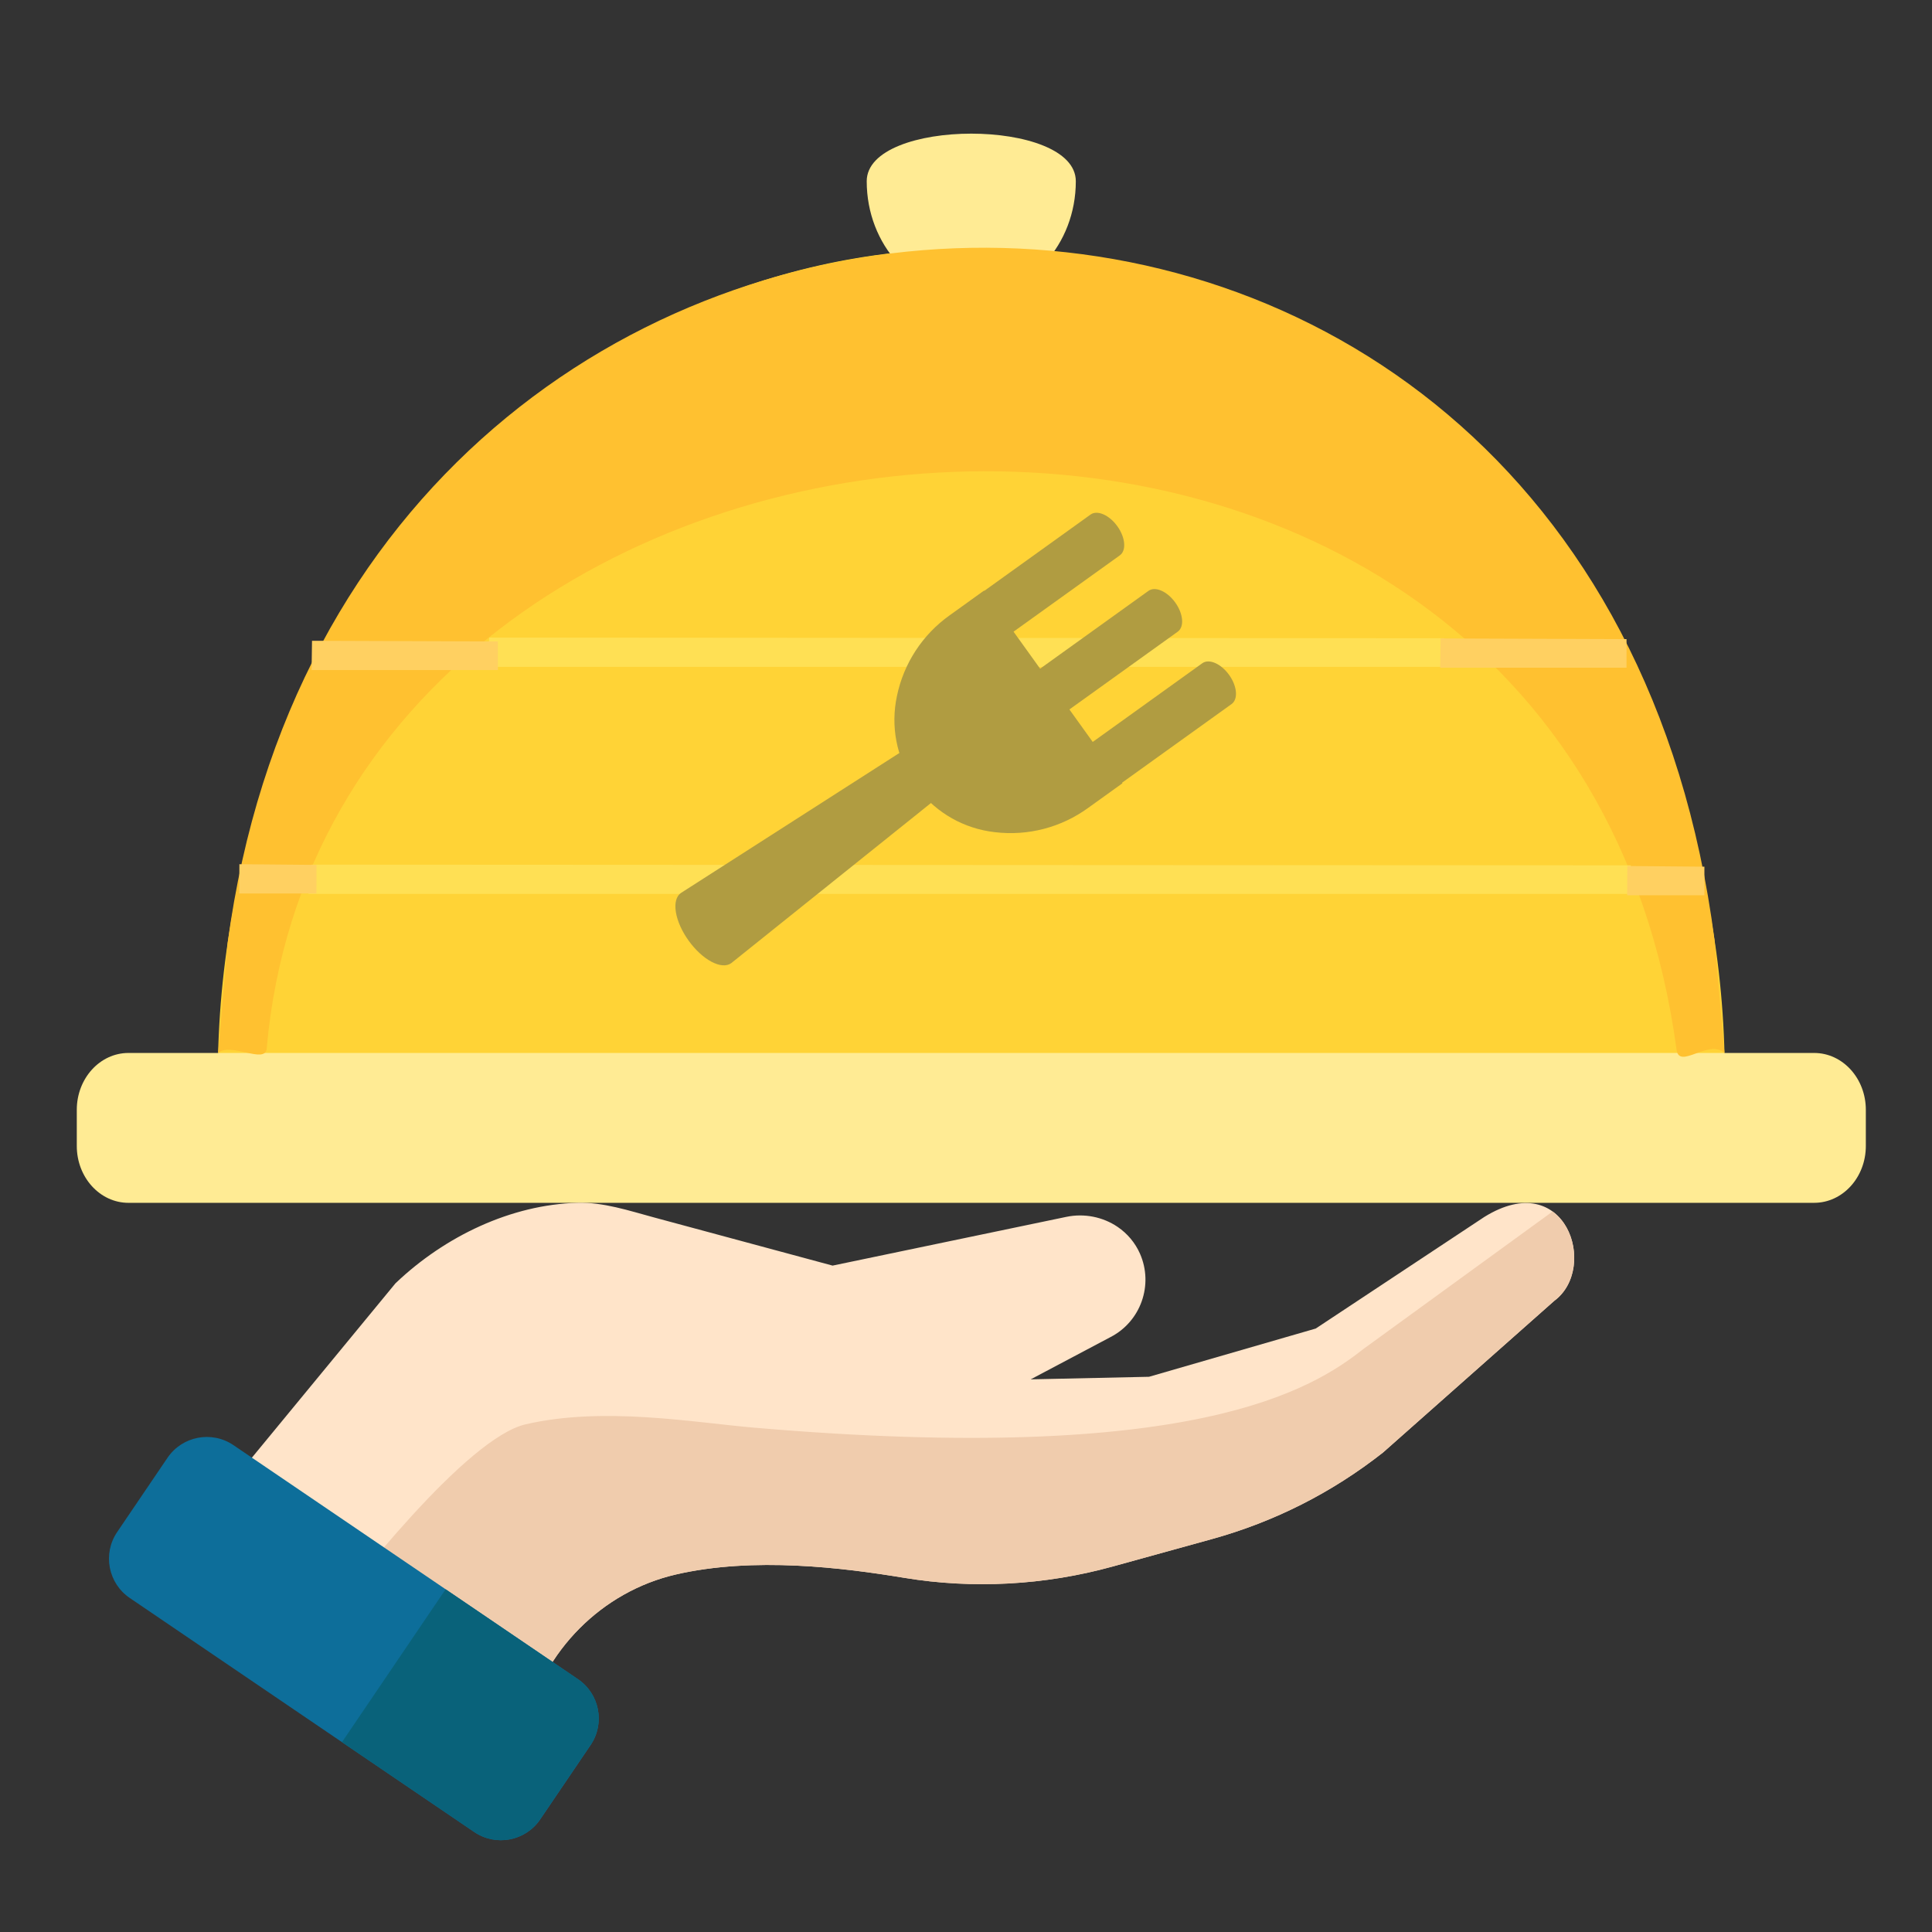 
    <svg xmlns="http://www.w3.org/2000/svg" viewBox="0 0 153500 153500" shape-rendering="geometricPrecision"
        text-rendering="geometricPrecision" image-rendering="optimizeQuality" fill-rule="evenodd" clip-rule="evenodd">
        <rect x="0" y="0" width="153500" height="153500" fill="#333333" stroke="none"/>
        <defs>
            <style>
            .fmains9 {
                fill: #b09c41
            }

            .fmains8 {
                fill: #ffd061
            }

            .fmains7 {
                fill: #ffe054
            }

            .fmains1 {
                fill: #ffeb94
            }
            </style>
        </defs>
        <g id="Слой_x0020_1">
            <path d="M77172 19749c-33063 0-59867 29475-59867 65832h119733c0-36357-26803-65832-59866-65832zm0 0z"
                fill="#ffd336" />
            <path class="fmains1"
                d="M144136 95567H10207c-2268 0-4106-2023-4106-4517v-2875c0-2493 1838-4516 4106-4516h133930c2268 0 4106 2023 4106 4516v2875c0 2494-1838 4516-4107 4516v1zm0 0z" />
            <path
                d="M40778 141279l983-4201c1386-5921 6069-10624 11929-11981 6193-1434 13326-536 18152 263 5443 902 11162 594 16538-893l7887-2180c4978-1375 9559-3692 13618-6886l13603-12048c3543-2615 919-10692-5561-6662l-13390 8863-13246 3833-9401 204 6338-3357c2406-1237 3437-4149 2344-6629-378-858-993-1594-1777-2128-1178-799-2660-1090-4068-797l-18577 3874-14182-3826c-2027-547-4022-1218-6082-1163-5278 144-10522 2651-14424 6357l-44 42-17403 21132 26763 18183zm0 0z"
                fill="#ffe4c9" />
            <path
                d="M123356 96255l-15054 10941c-4058 3194-13519 9234-48393 6233-4873-420-11958-1699-18151-264-4662 1080-13654 12507-17137 17137l16157 10977 983-4199c1386-5923 6069-10626 11930-11982 6193-1434 13326-537 18152 263 5443 902 11161 593 16537-893l7887-2179c4978-1376 9559-3694 13618-6888l13604-12048c2252-1664 2011-5537-133-7098zm0 0z"
                fill="#f0ccad" />
            <path
                d="M45919 133412l-27367-18591c-1725-1172-4074-722-5245 1004l-3999 5899c-1169 1724-720 4069 1004 5240l27366 18591c1725 1172 4074 722 5245-1005l3999-5897c1169-1724 720-4070-1003-5241zm0 0z"
                fill="#0d6e9a" />
            <path
                d="M45919 133412l-10513-7142-8235 12147 10507 7138c1665 1131 3906 748 5113-830l4245-6261c1017-1702 545-3923-1117-5052zm0 0z"
                fill="#09627a" />
            <path class="fmains1"
                d="M85475 14401c0 5045-3719 9135-8307 9135-4587 0-8306-4090-8306-9135 0-5044 16613-5044 16613 0zm0 0z" />
            <path
                d="M18085 74930l-755 8729c969-885 3747 923 3859-343 5057-57137 103232-65095 112016 87 217 1610 2559-891 3808 256l-793-8988C126513-416 27711 3060 18085 74930z"
                fill="#ffc130" />
            <path class="fmains7" d="M24511 71024l238-2326 104821 54-6 2272zM38698 52983l173-2326 75870 53-4 2273z" />
            <path class="fmains8"
                d="M114427 53051l33-2326 14770 53-1 2273zM24756 53237l34-2326 14769 53v2273zM129281 71131l14-2326 6122 54v2272zM19007 70989l14-2326 6122 54-1 2272z" />
            <path class="fmains9"
                d="M81794 56190c-643-895-732-1931-199-2313l9652-6932c533-383 1487 32 2129 927 643 895 732 1931 199 2314l-9653 6931c-533 383-1486-32-2128-927z" />
            <path class="fmains9"
                d="M89178 62233l-2734 1964c-2138 1551-4783 2237-7405 1920-4932-558-8478-5008-7920-9939 34-298 82-594 145-887 538-2586 2033-4873 4186-6404l2734-1963 10994 15309z" />
            <path class="fmains9"
                d="M56530 76413c-1321-701-2588-2465-2830-3941-116-709 25-1255 392-1518l18179-11648 2668 3716-16845 13505c-367 264-929 222-1564-114zM86072 61940c-643-895-732-1930-199-2313l9652-6932c534-383 1487 32 2129 927 643 895 732 1931 199 2314l-9652 6931c-534 383-1487-32-2129-927zM77192 50127c-643-895-732-1930-199-2313l9653-6932c533-383 1486 32 2128 927 643 895 732 1931 199 2314l-9652 6931c-533 383-1487-32-2129-927z" />
        </g>
    </svg>
